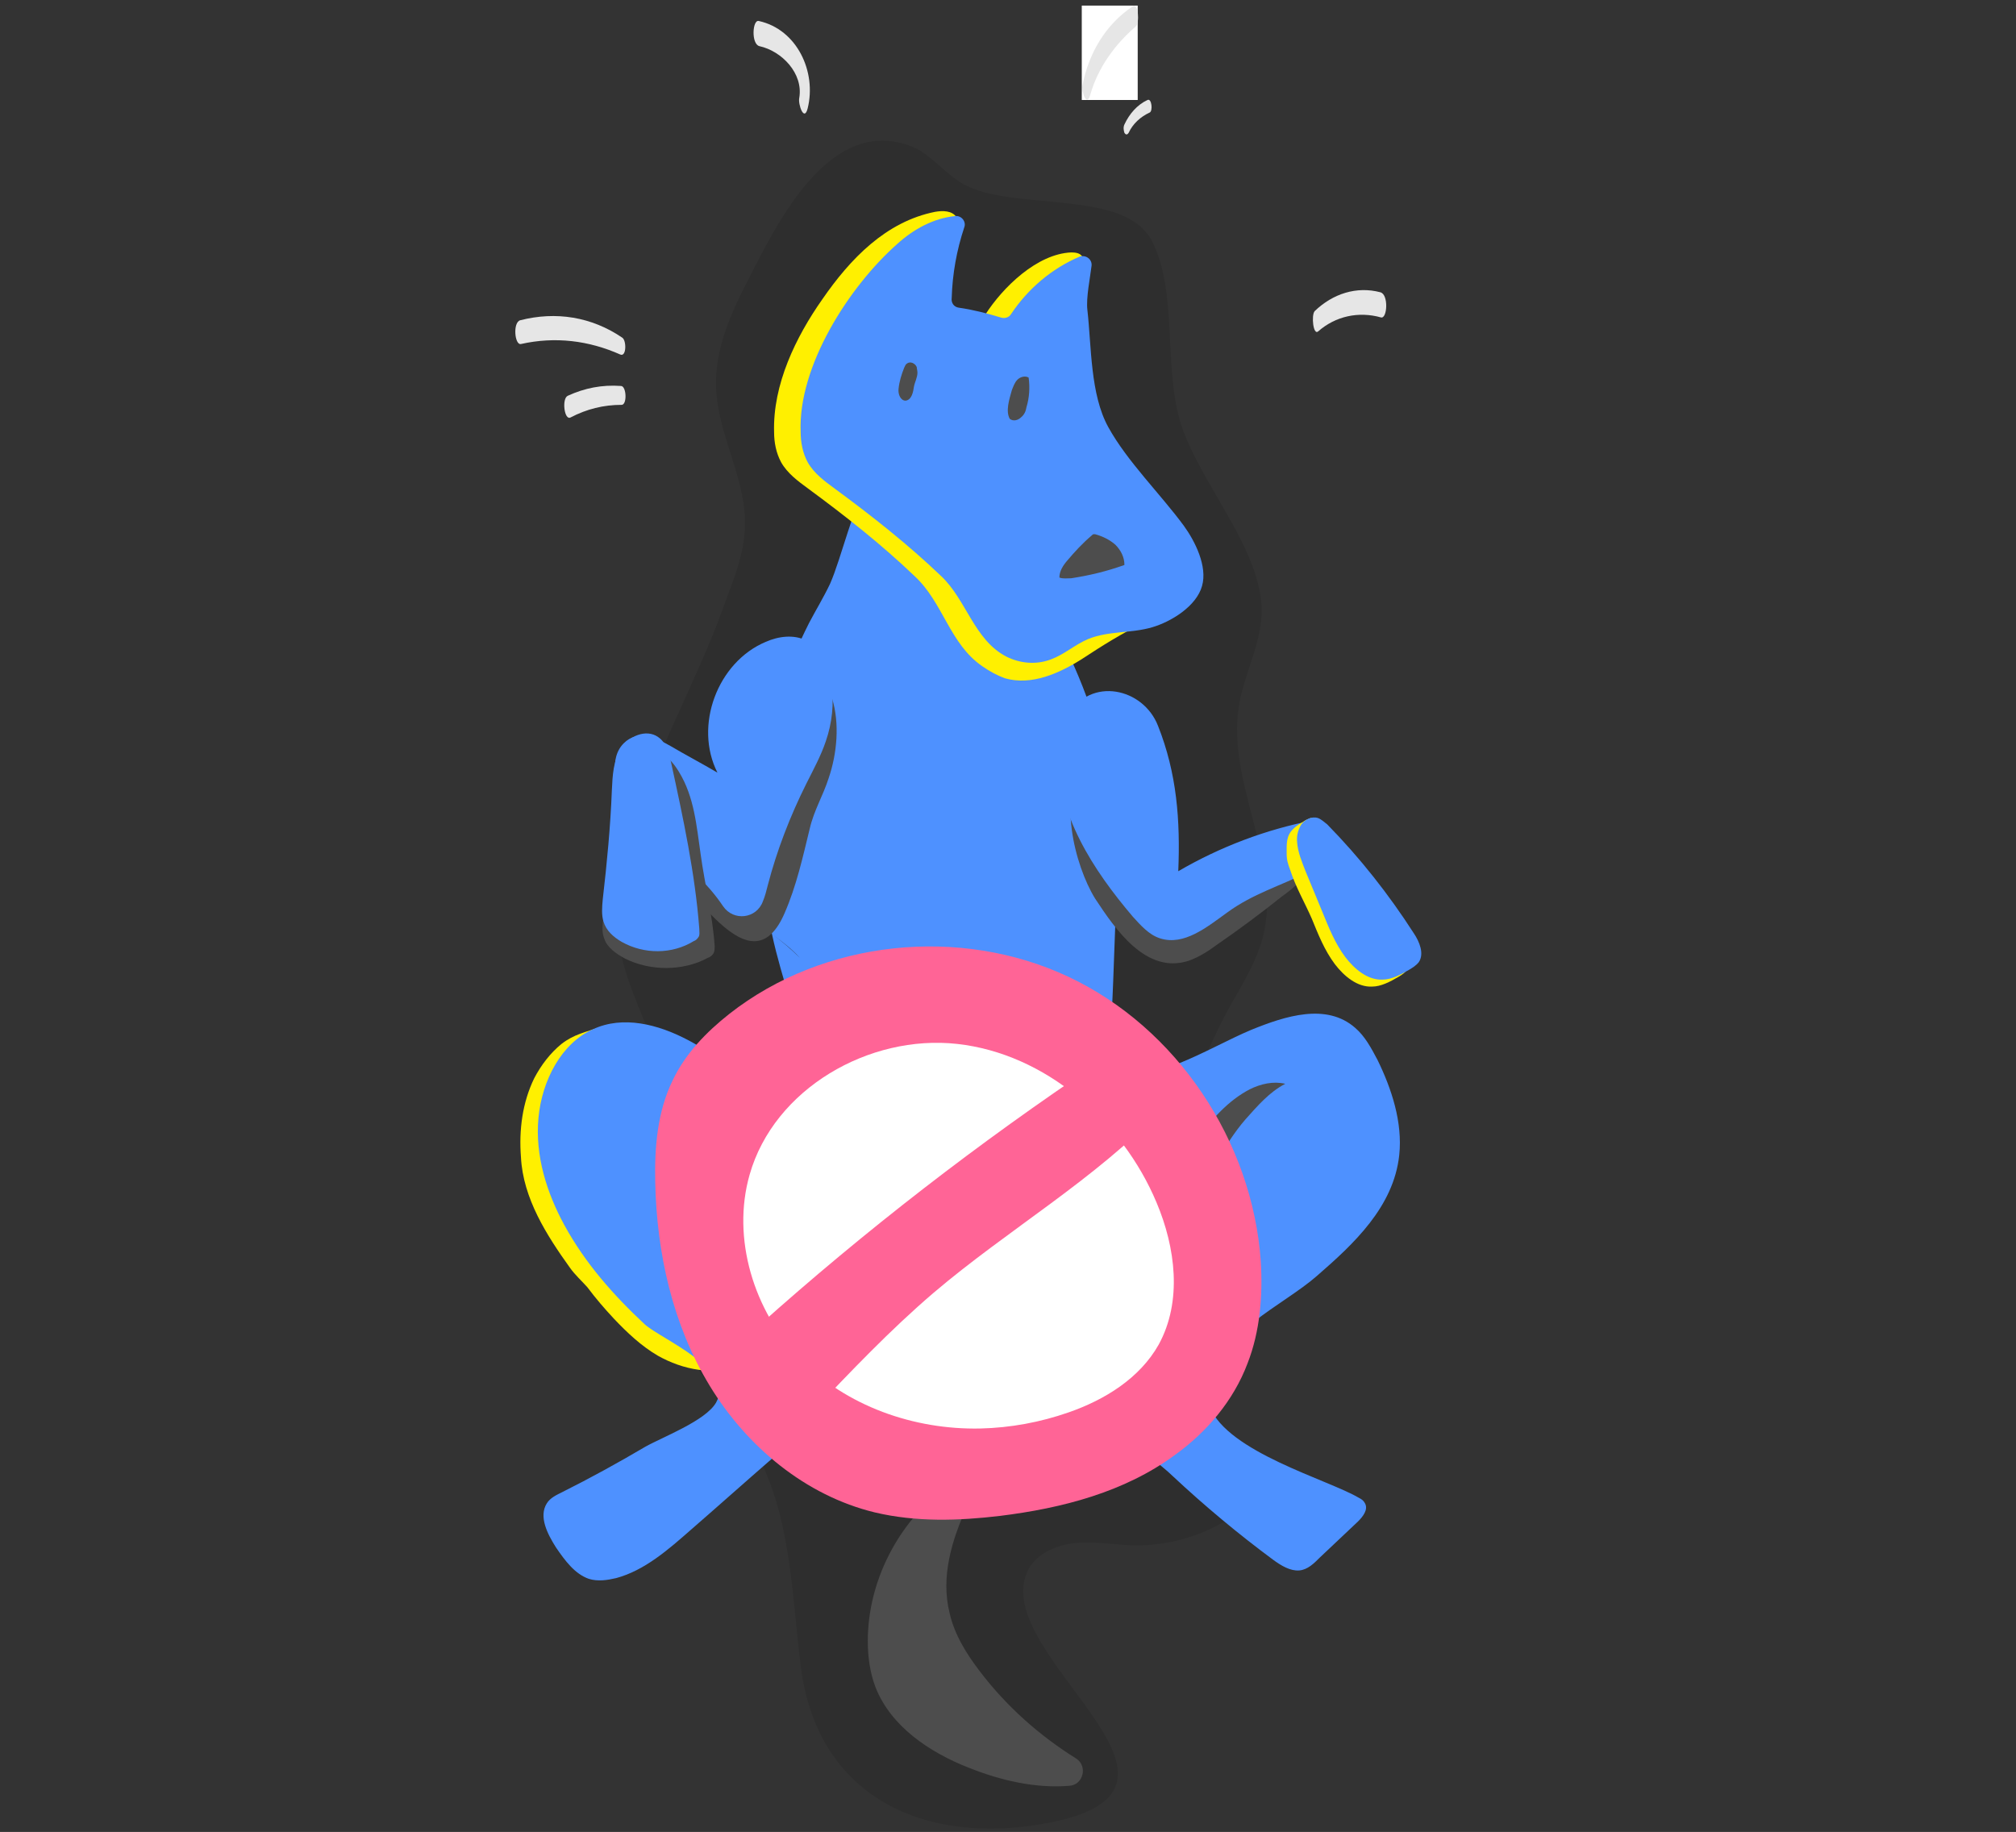 <?xml version="1.0" encoding="utf-8"?>
<!-- Generator: Adobe Illustrator 20.1.0, SVG Export Plug-In . SVG Version: 6.00 Build 0)  -->
<svg version="1.1" xmlns="http://www.w3.org/2000/svg" xmlns:xlink="http://www.w3.org/1999/xlink" x="0px" y="0px"
	 viewBox="0 0 288.3 262" style="enable-background:new 0 0 288.3 262;" xml:space="preserve">
<rect x="0" y="0" width="288.3" height="262" fill="#333333" stroke="none"/>
<style type="text/css">
	.st0{fill:#FFFFFF;}
	.st1{fill-opacity:0.1;}
	.st2{fill:#E6E6E6;}
	.st3{fill:#FFF000;}
	.st4{fill:#4E91FF;}
	.st5{fill:#4D4D4D;}
	.st6{fill:#FF6496;}
</style>
<g id="tnvr-n-bg">
	<g>
		<g>
			<polygon id="path-1" class="st0" points="162.7,0.8 154.7,0.8 154.7,14.3 162.7,14.3 			"/>
		</g>
		<g id="shadow">
			<path id="Fill-1" class="st1" d="M152.8,29.1c5.2,0.6,9.9,1.6,11.9,5.3c3.8,7.3,1.6,18.1,4.2,26.3c2.7,8.3,11,17.3,11.5,25.9
				c0.3,4.9-2.4,9.4-3.2,14.2c-1.9,11.1,6.2,22.3,3.4,33.2c-0.9,3.5-2.9,6.7-4.7,9.9c-6.3,11.5-9.8,24.5-10.3,37.6
				c-0.5,14,3.7,23.2,13,33.6c-4.6,4-10.8,6.1-16.8,5.9c-2.7-0.1-5.5-0.6-8.2-0.3s-5.6,1.6-6.7,4.1c-5.4,12,29.3,30.9,3,35.9
				c-17.7,3.4-33.1-3.7-35.4-22.5c-1.3-10.5-1.4-21.7-6.6-30.9c-3.4-6.1-8.9-11-11.2-17.5c-3.7-10.2,1.1-21.7-0.8-32.4
				c-1.4-8.3-6.8-15.7-7.6-24.1c-0.4-4.3,0.5-8.7,1.6-12.9c3.2-11.7,9.5-22.3,13.6-33.7c1.9-5.2,3.7-9.2,2.8-14.9
				c-0.9-5.6-3.7-10.7-3.9-16.4c-0.2-5.4,2.1-10.6,4.6-15.4c4-7.8,11.6-23.8,23.5-19c2.4,1,4.1,3.2,6.3,4.7
				C140.4,28.4,146.9,28.4,152.8,29.1"/>
		</g>
		<g id="wow">
			<path id="Fill-47" class="st2" d="M115.5,15.5c1.3-5.2-1.5-11.3-7-12.5c-0.9-0.2-1.1,3.3,0.1,3.6c3.2,0.7,6.3,3.9,5.7,7.4
				C114.1,14.9,115,17.5,115.5,15.5"/>
			<path id="Fill-49" class="st2" d="M188.5,47.4c2.5-2.2,5.8-2.9,9-2c0.9,0.2,1.1-3.3-0.1-3.6c-3.4-0.9-6.8,0.2-9.4,2.7
				C187.5,45.1,187.8,48,188.5,47.4"/>
			<path id="Fill-51" class="st2" d="M155.9,13.6c1.1-3.9,3.5-7.2,6.5-9.8c0.6-0.5,0.4-3.4-0.4-2.9c-3.9,2.6-6.3,6.7-7.2,11.3
				C154.6,13,155.4,15.4,155.9,13.6"/>
			<path id="Fill-54" class="st2" d="M161.4,19c0.6-1.3,1.7-2.3,3-2.9c0.5-0.2,0.3-2.1-0.3-1.8c-1.5,0.7-2.6,2-3.3,3.5
				c-0.2,0.4-0.1,0.9,0,1.2C161,19.3,161.2,19.3,161.4,19"/>
			<path id="Fill-56" class="st2" d="M89,48.3c-4.4-3-9.5-3.8-14.6-2.5c-1.1,0.3-0.8,3.6,0.1,3.4c4.9-1.1,9.7-0.5,14.2,1.5
				C89.6,51.1,89.6,48.7,89,48.3"/>
			<path id="Fill-59" class="st2" d="M88.8,55.2c-2.7-0.2-5.2,0.3-7.6,1.4c-0.9,0.4-0.5,3.6,0.4,3.1c2.3-1.2,4.7-1.8,7.3-1.8
				C89.7,57.9,89.6,55.2,88.8,55.2"/>
		</g>
		<g id="dog">
			<path id="Fill-3" class="st3" d="M85.8,146.9c-2,0.7-3.7,1-5.5,2.4c-1.6,1.3-2.9,3-3.9,4.9c-1.7,3.5-2.2,7.4-1.9,11.3
				c0.3,5.9,3.7,11.2,7,15.8c0.7,1,1.7,1.9,2.5,2.8c1.2,1.6,2.4,3,3.8,4.5c1.9,2,3.9,3.9,6.3,5.3c1.8,1,3.7,1.7,5.8,2
				c2,0.3,3.9-0.1,5.8,0.3"/>
			<path id="Fill-5" class="st4" d="M159.5,132c0.2-8.1,0.1-16.3-1.7-24.2c-3.4-15.1-12.4-28-21.4-40c-10.9-14.5-14.5,8.5-17.7,15.7
				c-0.9,1.9-2,3.7-3,5.6c-6.9,13.7-9,27.5-5.7,42.7c0.1,0.6,0.3,1.2,0.4,1.8c1.4,1,2.8,2.1,4,3.4c-1.2-1.2-2.6-2.4-4-3.4
				c1.4,6.6,4,12.8,4.8,19.5c0.1,1.1,0.2,2.3,0.1,3.4c13.9,4.4,28.9,5.2,43.1,2.3c-0.5-2.5-0.2-5.7,0.4-9.6
				c-0.5-0.1-1.1-0.2-1.6-0.4c0.5,0,1,0.1,1.6,0.1C159.1,143.3,159.3,137.7,159.5,132"/>
			<path id="Fill-7" class="st4" d="M173,201.2c-0.4-1-0.5-2.1-0.3-3.3c1.6-7.3,10.8-11.2,15.6-15.4c5.3-4.6,11-9.9,11.8-17.3
				c0.5-4.7-1.1-9.5-3.1-13.6c-0.9-1.7-1.8-3.4-3.2-4.6c-4.1-3.6-10-1.7-14.9,0.3c-6.2,2.6-14.5,8.2-20.7,6
				c-6.2-2.3-10.4-0.8-17-0.8c-9,0-17.9-1.5-26.5-4.5c-1.2,12.6-10.7,3.6-16.4,0.7c-4.2-2.2-9.2-3.5-13.5-1.5
				c-4.5,2-7.3,7.3-7.8,12.7s1.2,10.7,3.7,15.3c3,5.5,7.1,10.1,11.5,14.2c2.3,2.1,12.9,6.4,10.2,11.2c-1.5,2.6-7.6,4.9-10.1,6.3
				c-3.9,2.3-7.9,4.5-11.9,6.5c-0.8,0.4-1.7,0.8-2.2,1.6c-1.2,1.9,0.1,4.4,1.3,6.3c1.3,1.9,2.7,3.8,4.7,4.5c1.3,0.4,2.6,0.2,3.9-0.1
				c4.1-1.1,7.5-4.1,10.8-7c3.8-3.3,7.6-6.7,11.4-10c2.7-2.4,7.4-3.9,8.9-7.5c2-4.9-2.5-9.6-1.1-14.3c0.8-2.6,3.3-4,5.7-4.8
				c7.2-2.6,15.1-3.2,22.6-1.8c7.8,1.5,16.3,7,16.6,15.7c0.1,2.6-1.9,6.3-1.2,8.8c0.6,2.3,4.3,4.7,5.9,6.3c4.6,4.3,9.4,8.3,14.4,12
				c1.1,0.8,2.4,1.6,3.7,1.5c1.2-0.1,2.1-1,3-1.9c1.8-1.7,3.6-3.4,5.4-5.1c0.7-0.7,1.5-1.7,1-2.6c-0.2-0.4-0.5-0.6-0.9-0.8
				C189.9,211.6,175.6,207.7,173,201.2"/>
			<path id="Fill-9" class="st3" d="M133.4,42.5c-0.2-2.7,2.5-6.9,3.3-9c0.3-0.8,0.5-1.6,0.1-2.4c-0.6-1-2-1-3.1-0.8
				c-7,1.4-12.1,6.7-16.1,12.5c-3.8,5.4-7.1,12.2-6.9,19c0,1.5,0.3,3,1,4.3c0.9,1.6,2.4,2.7,3.9,3.8c5.3,3.9,10.5,8,15.2,12.5
				c4.1,3.8,5,9.7,9.7,12.9c1,0.7,2.1,1.3,3.2,1.7c3.8,1.1,7.8-0.7,11.1-2.8c2.9-1.9,5.6-3.6,8.7-5.1c1.9-1,3.9-3.1,4.5-5.2
				c0.8-2.8-1-6.4-2.6-8.6c-3.3-4.5-8.1-9.2-10.8-14.1c-1.8-3.3-2.8-8-2.1-11.7c0.7-4,2.5-7.8,2.4-11.9c0-0.3,0-0.7-0.2-1
				c-0.3-0.4-0.9-0.5-1.5-0.5c-4.9,0.2-9.8,5-12.3,8.9c-0.8,1.2-6.6-0.1-7.2-1.6C133.5,43.1,133.5,42.8,133.4,42.5"/>
			<path id="Fill-11" class="st4" d="M136.1,42.6c0.1-3.4,0.7-6.8,1.8-10.1c0.3-0.8-0.4-1.7-1.3-1.6c-3.1,0.3-6,1.9-8.3,4
				c-6.9,6.1-14.2,17.5-13.8,26.9c0,1.5,0.3,3,1,4.3c0.9,1.6,2.4,2.7,3.9,3.8c5.3,3.9,10.5,8,15.2,12.5c3.6,3.4,4.7,9.1,9.3,11.5
				c2,1,4.3,1.2,6.4,0.4c1.9-0.7,3.4-2.1,5.3-2.9c2.9-1.2,6.2-0.8,9.2-1.7c2.7-0.8,6.3-3,7.1-5.9c0.8-2.8-1-6.4-2.6-8.6
				c-3.3-4.5-8.1-9.2-10.8-14.1c-2.6-4.7-2.4-11.5-3-16.8c-0.2-1.7,0.4-4.6,0.6-6.3c0.1-0.9-0.8-1.6-1.7-1.3c-4,1.7-7.4,4.6-9.8,8.2
				c-0.3,0.5-0.9,0.7-1.5,0.5c-2-0.6-3.9-1.1-6-1.4C136.4,43.9,136,43.3,136.1,42.6C136.1,42.7,136.1,42.6,136.1,42.6"/>
			<path id="Fill-13" class="st5" d="M131.2,53.3c0,0.7-0.4,1.4-0.5,2c-0.1,0.7-0.3,1.9-1.2,2c-0.7,0-1.1-0.9-1-1.7
				c0.1-1,0.4-2,0.8-3c0.1-0.2,0.2-0.5,0.4-0.6c0.5-0.4,1.2,0,1.4,0.5C131.1,52.7,131.2,53,131.2,53.3"/>
			<path id="Fill-15" class="st5" d="M152.6,80.2c-0.6,0.7-1.1,1.5-1.1,2.4c0.5,0.2,1.1,0.1,1.7,0.1c2.6-0.4,5.1-1,7.6-1.9
				c0-1.1-0.5-2.1-1.3-2.9c-0.8-0.7-1.8-1.2-2.9-1.5c-0.1,0-0.2,0-0.2,0c-0.1,0-0.2,0.1-0.3,0.2C154.8,77.7,153.7,78.9,152.6,80.2"
				/>
			<path id="Fill-17" class="st5" d="M144.7,55.8c0.2-0.5,0.4-1.1,0.8-1.5c0.4-0.4,1.1-0.6,1.6-0.3c0.2,1.4,0.1,2.9-0.3,4.2
				c-0.1,0.6-0.3,1.1-0.8,1.5c-0.4,0.4-1.1,0.6-1.6,0.2C143.8,58.8,144.3,57.2,144.7,55.8"/>
			<path id="Fill-19" class="st5" d="M110.1,95.7c3.6-3.6,7.8,0.4,8.9,4.2c1.1,3.6,0.7,7.9-0.5,11.4c-0.8,2.5-2.1,4.6-2.7,7.2
				c-1,4.1-1.9,8.2-3.6,12.1c-4.5,10.4-12-2.3-16.3-5.9c-2.7-2.3-5.2-4.9-6.8-8.1c-1.3-2.6-1.5-6.6,1.1-7.8
				c6.1-2.8,7.7,6.9,12.3,7.4c1.1,0.1,2.1-0.8,2.6-1.8c1.6-2.8,1.7-6.2,1.9-9.4c0.2-3.2,0.7-6.7,2.9-9.1
				C110,95.8,110.1,95.8,110.1,95.7"/>
			<path id="Fill-21" class="st4" d="M109.5,91.8c1.8-0.8,4-1.1,5.8-0.2c2.2,1.1,3.3,3.7,3.6,6.2c0.4,2.8,0.1,5.6-0.8,8.2
				c-0.7,2.1-1.8,4.1-2.8,6.1c-2.3,4.6-4.2,9.5-5.5,14.5c-0.2,0.8-0.4,1.6-0.7,2.3c-0.9,2.5-4.2,2.9-5.7,0.7
				c-4.4-6.6-12.6-10.8-15.2-18.7c-0.5-1.6-0.2-3.4,1-4.6c2-2,4.6-0.8,6.7,0.4c2.2,1.3,4.5,2.5,6.7,3.8
				C99.2,103.8,102.6,94.7,109.5,91.8"/>
			<path id="Fill-23" class="st5" d="M102,136.4c-0.2,0.3-0.5,0.5-0.8,0.6c-3.5,1.9-8.2,1.9-11.8,0.1c-1.3-0.7-2.6-1.6-3-2.9
				c-0.4-1-0.2-2.1-0.1-3.2c0.9-6.5,0.5-14,2.8-20.2c0.5-1.3,1-2.6,2.2-3.2c1-0.6,2.4-0.4,3.4,0.2s1.8,1.6,2.4,2.6
				c2.2,3.6,2.5,7.7,3.1,11.8c0.6,4.4,1.7,8.6,2,13.1C102.2,135.7,102.2,136.1,102,136.4"/>
			<path id="Fill-25" class="st4" d="M99.9,134c-0.2,0.3-0.4,0.5-0.7,0.6c-3.1,1.9-7.1,1.9-10.3,0.1c-1.2-0.7-2.2-1.6-2.6-2.9
				c-0.3-1-0.2-2.1-0.1-3.2c0.6-5.2,1.1-10.4,1.3-15.6c0.1-2.1,0.2-4.2,1.3-6c1.1-1.7,3.6-2.8,5.3-1.6c1.2,0.8,1.6,2.4,1.9,3.8
				c1.7,7.8,3.4,15.7,4,23.6C100,133.3,100.1,133.7,99.9,134"/>
			<path id="Fill-27" class="st5" d="M155.4,108.6c0.8-0.9,1.9-1.6,3.2-2c3.5-1.1,5.5,0.7,6.3,4c0.6,2.5,1,5.1,1.2,7.7
				c0.1,1,0.8,7.5,0.1,7.9c6-3.5,12.6-6,19.4-7.2c1.7-0.3,1.9,3,1.8,4c-0.2,2.3-2.4,4-4.2,5.3c-3,2.4-6.1,4.7-9.3,6.9
				c-1.2,0.9-2.5,1.7-3.9,2.2c-6.1,2-10.5-4.5-13.4-8.9C153.7,123.8,151,113.4,155.4,108.6"/>
			<path id="Fill-29" class="st4" d="M152.7,102.3c3.3-5.6,10.8-3.9,12.9,1.5c2.7,6.8,3.2,13.5,2.9,20.8c6-3.5,12.6-6,19.4-7.3
				c1.8-0.3,2,3.5,1.7,4.7c-0.4,1.7-1,2-2.5,2.7c-4,2-7.9,3.1-11.6,5.8c-2.9,2.1-6.2,4.8-9.6,3.7c-1.6-0.5-2.8-1.9-3.9-3.1
				c-5.7-6.7-10.9-14.7-10.7-23.5C151.5,105.8,151.8,103.9,152.7,102.3"/>
			<path id="Fill-31" class="st3" d="M200,139.7c-1.2,0.7-2.5,1.4-3.8,1.4c-2.1,0.1-4-1.5-5.3-3.2c-1.5-2-2.4-4.3-3.3-6.5
				c-1-2.3-2.3-4.5-3.1-7c-0.3-0.8-0.5-1.4-0.5-2.3c0-1.4-0.1-2.6,1-3.6c0.5-0.5,1.1-0.8,1.7-1.2c0.2-0.1,0.5-0.2,0.7-0.3
				c0.4,0,0.8,0.2,1.2,0.5c1.4,1,2.7,2.8,3.5,4.4c0.6,1.3,1.2,2.7,2.1,3.8c2.3,2.8,4.4,5.8,6.3,8.8c0.8,1.2,1.5,2.9,0.7,4.1
				C201,139.1,200.5,139.4,200,139.7"/>
			<path id="Fill-33" class="st4" d="M201.5,138.7c-1.2,0.7-2.5,1.4-3.8,1.4c-2.1,0.1-4-1.5-5.3-3.2c-1.5-2-2.4-4.3-3.3-6.5
				c-0.8-1.9-1.6-3.9-2.4-5.8c-0.5-1.3-1.1-2.7-1.2-4.1c-0.1-0.9,0.1-1.8,0.6-2.6c0.5-0.7,1.5-1.2,2.4-0.9c0.5,0.2,0.9,0.6,1.3,0.9
				c4.7,4.8,8.8,10,12.4,15.6c0.8,1.2,1.5,2.9,0.7,4.1C202.5,138.1,202,138.4,201.5,138.7"/>
			<path id="Fill-35" class="st4" d="M177.8,191.9C177.8,191.9,177.9,191.9,177.8,191.9c-0.1-0.2-0.3-0.3-0.5-0.4L177.8,191.9z"/>
			<path id="Fill-37" class="st5" d="M124.1,234.7c0,2.2,0.3,4.5,1.1,6.6c2.2,5.6,7.7,9.3,13.3,11.5c4.5,1.8,9.5,3,14.4,2.6
				c2-0.1,2.7-2.8,1-3.9c-5.3-3.3-10-7.5-13.8-12.5c-1.9-2.5-3.6-5.2-4.3-8.3c-1.3-5.2,0.3-10.5,2.6-15.5c0.9-2-1.5-3.8-3.2-2.5
				C128.4,217.8,124.1,226.2,124.1,234.7"/>
			<path id="Fill-39" class="st5" d="M169.4,172c3.7-3.5,5.4-8.1,8.7-11.9c1.7-1.9,3.4-3.9,5.7-5.1c-1.7-0.4-3.5,0-5.1,0.8
				c-6.1,3.2-9.6,10.7-13.3,16.2c-0.3,0.5-0.6,0.9-0.7,1.5c0,0.5,0.3,1.2,0.9,1.2c0.4,0,0.7-0.2,1-0.4
				C167.6,173.5,168.5,172.8,169.4,172"/>
		</g>
	</g>
</g>
<g id="tnvr-n-top">
	<g id="neuter">
		<path id="Fill-41" class="st6" d="M178.4,195c-2,5.3-5.8,9.8-10.4,13.1c-7.2,5.3-16.1,7.6-25,8.7c-5.9,0.7-12,0.9-17.9-0.5
			c-9.9-2.4-18.3-9.4-23.6-18.1c-5.3-8.7-7.6-19-7.8-29.2c-0.1-4.9,0.3-10,2.5-14.5c1.8-3.8,4.8-6.9,8.1-9.5
			c13.5-10.6,33-12.6,48.5-5.3s26.3,23.5,27.5,40.7C180.6,185.3,180.2,190.4,178.4,195"/>
		<path id="Fill-43" class="st0" d="M165.7,192.3c-2.7,4.8-7.7,7.9-12.9,9.7c-4,1.4-8.3,2.2-12.6,2.3c-9.5,0.2-19.2-3.2-25.8-10
			c-6.6-6.8-9.8-17.2-7.2-26.3c3.5-12.3,17.1-20.1,29.7-18.7c12.6,1.4,23.6,11,28.5,22.7C168.1,178.4,169.1,186.1,165.7,192.3"/>
		<path id="Fill-45" class="st6" d="M108.4,189.7c3.7,4.7,4.7,7.2,7.6,12.4c5.6-5.9,11.3-11.9,17.5-17.2
			c10.7-9.1,23.1-16.2,32.8-26.4c-2.8-3.1-3.3-3.6-6.4-6.3c-0.4-0.4-0.9-0.8-1.4-0.8s-0.9,0.3-1.3,0.5
			C140,163.4,123.7,176,108.4,189.7"/>
	</g>
</g>
</svg>
